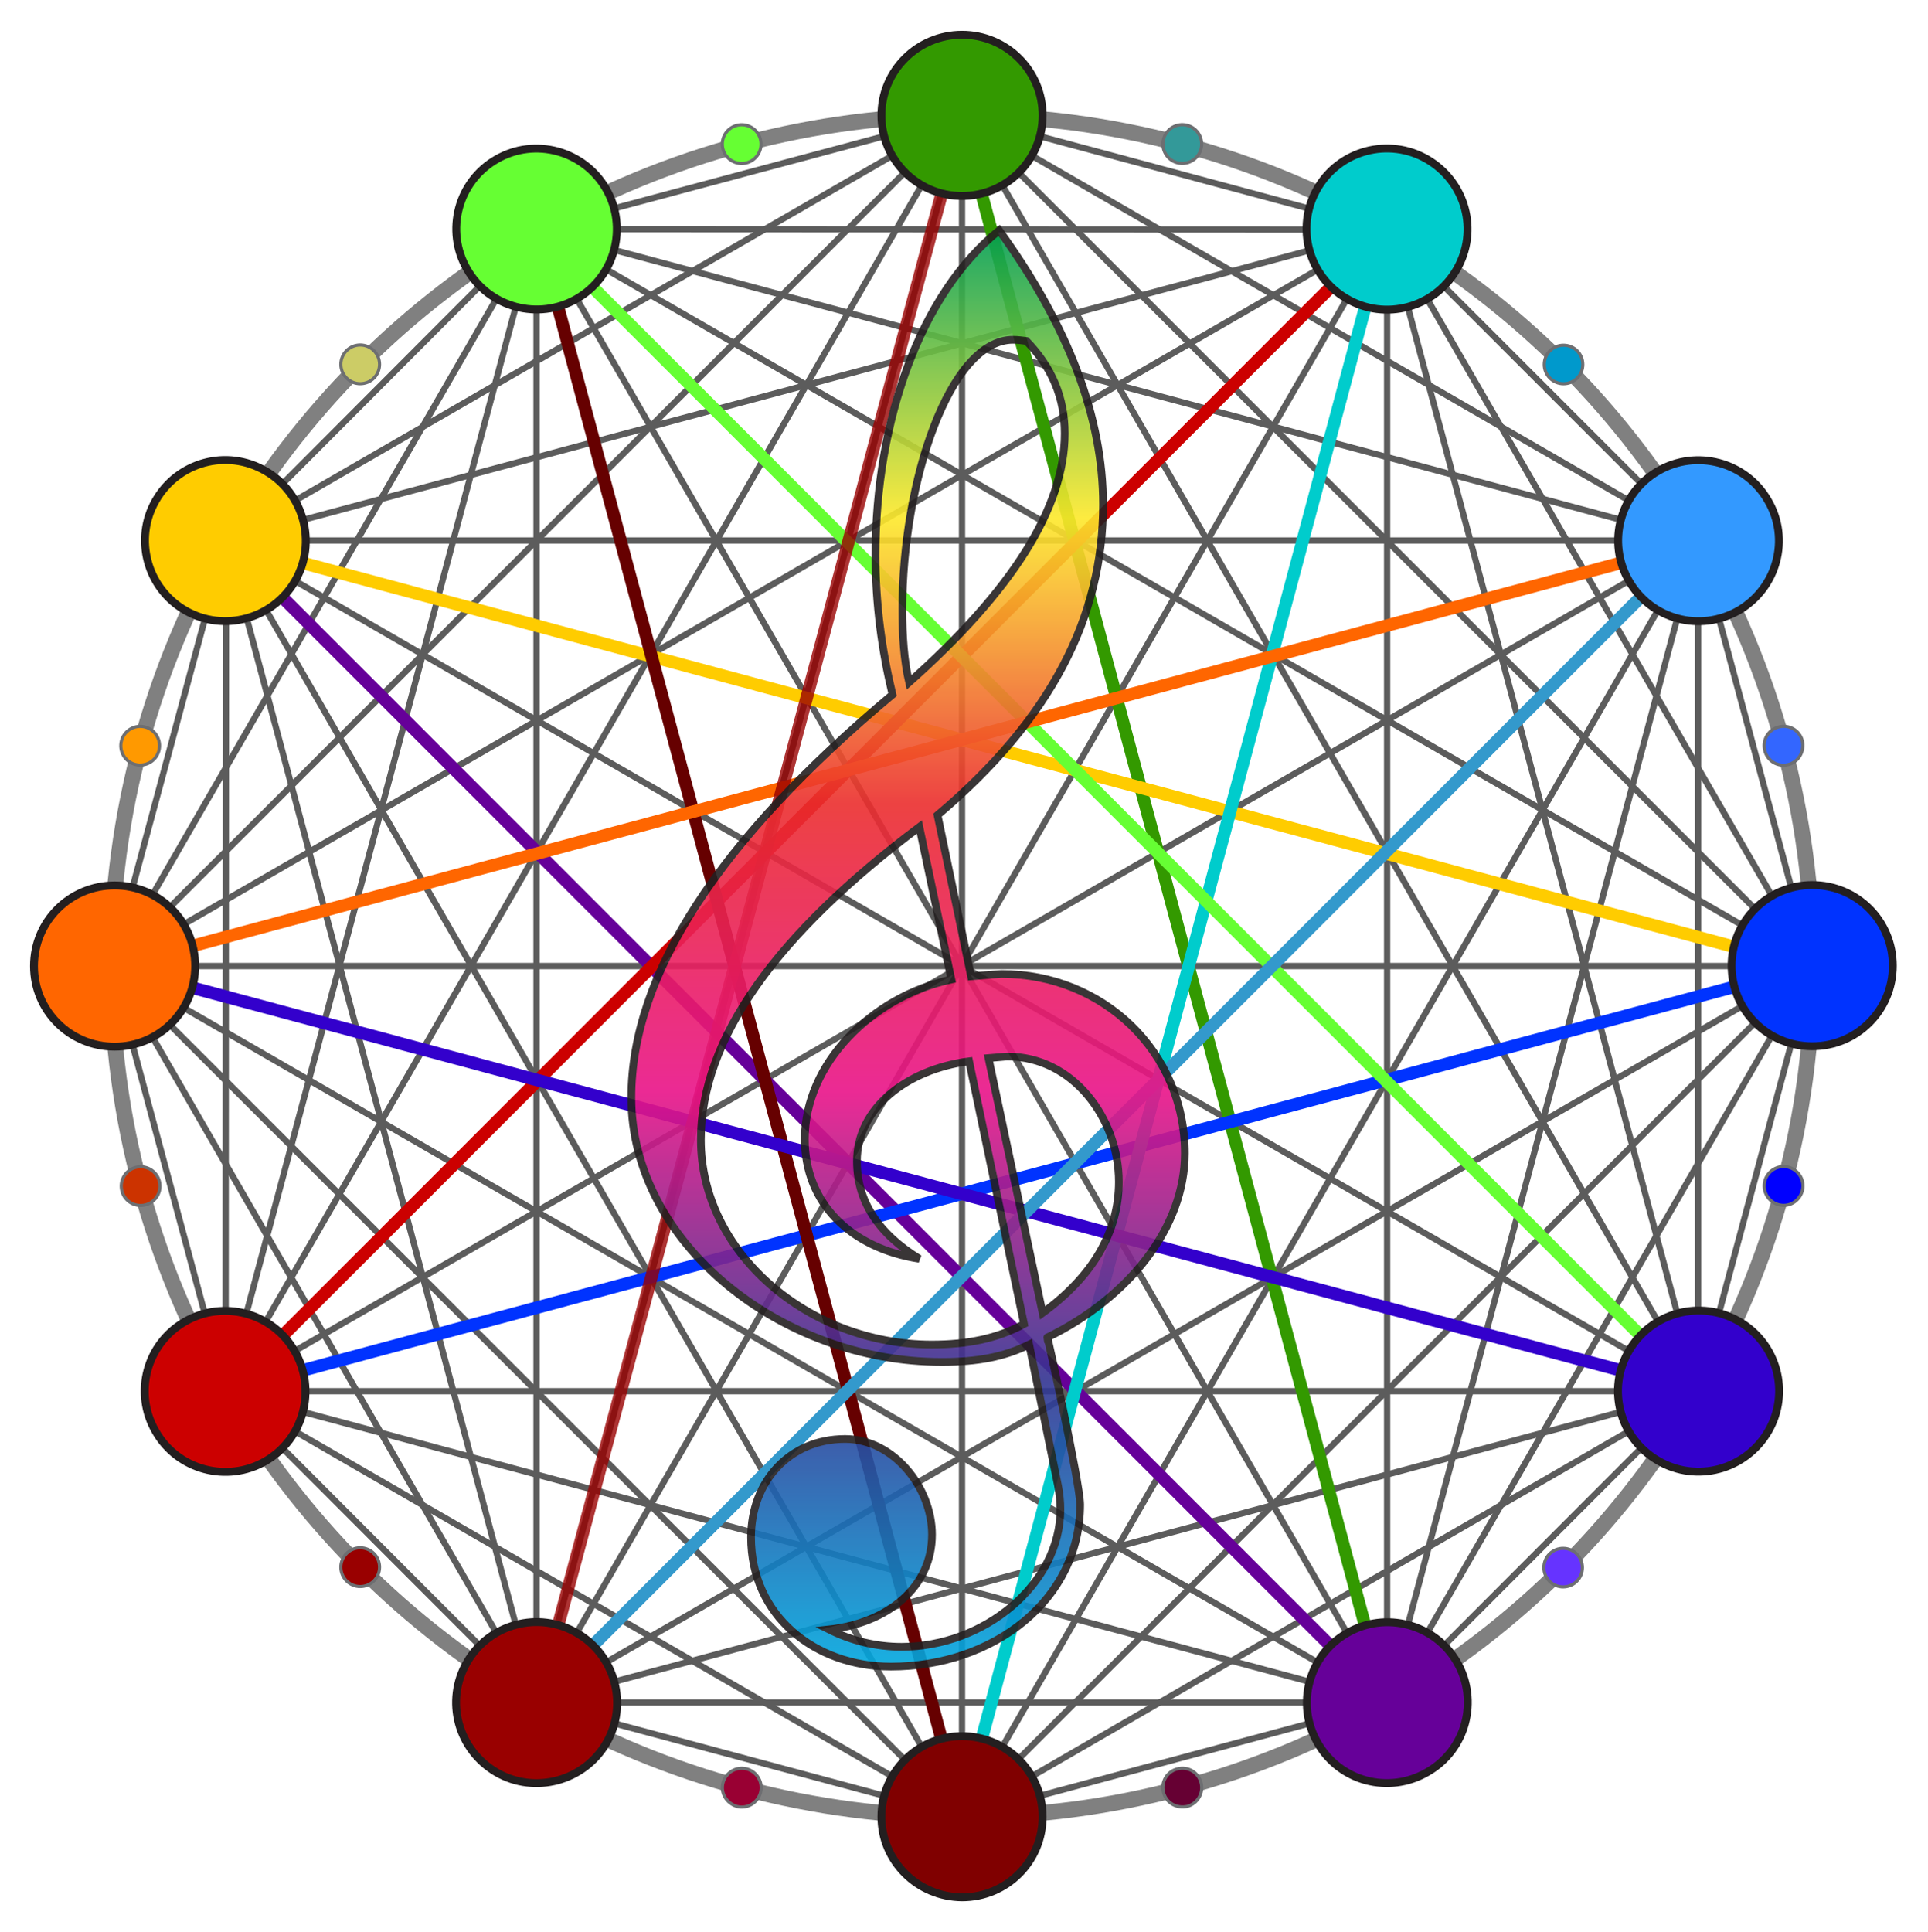 <?xml version="1.0" encoding="utf-8"?>
<!-- Generator: Adobe Illustrator 21.0.2, SVG Export Plug-In . SVG Version: 6.00 Build 0)  -->
<svg version="1.1" xmlns="http://www.w3.org/2000/svg" xmlns:xlink="http://www.w3.org/1999/xlink" x="0px" y="0px"
	 viewBox="0 0 488 489" style="enable-background:new 0 0 488 489;" xml:space="preserve">
<style type="text/css">
	.st0{fill:none;stroke:#5C5C5C;stroke-width:1.59;stroke-linecap:round;stroke-linejoin:round;}
	.st1{fill:none;stroke:#808080;stroke-width:3.997;stroke-linejoin:round;}
	.st2{fill:none;stroke:#339900;stroke-width:3.179;stroke-linecap:round;stroke-linejoin:round;}
	.st3{fill:none;stroke:#660099;stroke-width:3.179;stroke-linecap:round;stroke-linejoin:round;}
	.st4{fill:none;stroke:#FFCC00;stroke-width:3.179;stroke-linecap:round;stroke-linejoin:round;}
	.st5{fill:none;stroke:#0033FF;stroke-width:3.179;stroke-linecap:round;stroke-linejoin:round;}
	.st6{fill:none;stroke:#CC0000;stroke-width:3.179;stroke-linecap:round;stroke-linejoin:round;}
	.st7{fill:none;stroke:#00CCCC;stroke-width:3.179;stroke-linecap:round;stroke-linejoin:round;}
	.st8{fill:none;stroke:#660000;stroke-width:3.179;stroke-linecap:round;stroke-linejoin:round;}
	.st9{fill:none;stroke:#66FF33;stroke-width:3.179;stroke-linecap:round;stroke-linejoin:round;}
	.st10{fill:none;stroke:#3300CC;stroke-width:3.179;stroke-linecap:round;stroke-linejoin:round;}
	.st11{fill:none;stroke:#FF6600;stroke-width:3.179;stroke-linecap:round;stroke-linejoin:round;}
	.st12{fill:none;stroke:#3399CC;stroke-width:3.179;stroke-linecap:round;stroke-linejoin:round;}
	.st13{opacity:0.8;}
	.st14{fill:none;stroke:#990000;stroke-width:3.179;stroke-linecap:round;stroke-linejoin:round;}
	.st15{fill:#66FF33;stroke:#231F20;stroke-width:1.998;}
	.st16{fill:#FFCC00;stroke:#231F20;stroke-width:1.998;}
	.st17{fill:#FF6600;stroke:#231F20;stroke-width:1.998;}
	.st18{fill:#CC0000;stroke:#231F20;stroke-width:1.998;}
	.st19{fill:#990000;stroke:#231F20;stroke-width:1.998;}
	.st20{fill:#800000;stroke:#231F20;stroke-width:1.998;}
	.st21{fill:#660099;stroke:#231F20;stroke-width:1.998;}
	.st22{fill:#3300CC;stroke:#231F20;stroke-width:1.998;}
	.st23{fill:#0033FF;stroke:#231F20;stroke-width:1.998;}
	.st24{fill:#3399FF;stroke:#231F20;stroke-width:1.998;}
	.st25{fill:#00CCCC;stroke:#231F20;stroke-width:1.998;}
	.st26{fill:#339900;stroke:#231F20;stroke-width:1.998;}
	.st27{fill:#66FF33;stroke:#6D6E71;stroke-width:0.799;}
	.st28{fill:#CCCC66;stroke:#6D6E71;stroke-width:0.799;}
	.st29{fill:#FF9900;stroke:#6D6E71;stroke-width:0.799;}
	.st30{fill:#CC3300;stroke:#6D6E71;stroke-width:0.799;}
	.st31{fill:#990000;stroke:#6D6E71;stroke-width:0.799;}
	.st32{fill:#990033;stroke:#6D6E71;stroke-width:0.799;}
	.st33{fill:#660033;stroke:#6D6E71;stroke-width:0.799;}
	.st34{fill:#6633FF;stroke:#6D6E71;stroke-width:0.799;}
	.st35{fill:#0000FF;stroke:#6D6E71;stroke-width:0.799;}
	.st36{fill:#3366FF;stroke:#6D6E71;stroke-width:0.799;}
	.st37{fill:#0099CC;stroke:#6D6E71;stroke-width:0.799;}
	.st38{fill:#339999;stroke:#6D6E71;stroke-width:0.799;}
	.st39{opacity:0.9;}
	.st40{fill:url(#SVGID_1_);stroke:#231F20;stroke-width:1.948;}
</style>
<g id="Layer_1">
</g>
<g id="Layer_2">
</g>
<g id="Dodecagram_1_">
	<g>
		<circle class="st0" cx="243.5" cy="244.5" r="215.3"/>
		<polygon class="st0" points="243.5,29.2 135.8,430.9 429.8,136.8 28.2,244.5 429.8,352.1 135.8,58 243.5,459.8 351.1,58.1 
			57.1,352.1 458.7,244.4 57.2,136.8 351.1,430.9 		"/>
		<polygon class="st0" points="243.5,459.8 135.8,430.9 57.1,352.1 28.2,244.5 57.2,136.8 135.8,58 243.5,29.2 351.1,58.1 
			429.8,136.8 458.7,244.4 429.8,352.1 351.1,430.9 		"/>
		<line class="st0" x1="243.5" y1="29.2" x2="243.5" y2="459.8"/>
		<line class="st0" x1="135.8" y1="58" x2="351.1" y2="430.9"/>
		<line class="st0" x1="57" y1="136.8" x2="429.9" y2="352.1"/>
		<line class="st0" x1="351.1" y1="58" x2="135.8" y2="430.9"/>
		<line class="st0" x1="429.9" y1="136.8" x2="57" y2="352.1"/>
		<line class="st0" x1="28.1" y1="244.5" x2="458.8" y2="244.5"/>
		
			<rect x="91.2" y="92.2" transform="matrix(0.707 -0.707 0.707 0.707 -101.551 243.793)" class="st0" width="304.5" height="304.4"/>
		<polygon class="st0" points="351.1,58.1 429.8,352.1 135.8,430.9 57.2,136.8 		"/>
		<polygon class="st0" points="429.8,136.8 351.1,430.9 57.1,352.1 135.8,58 		"/>
		<polygon class="st0" points="57.2,136.8 57.1,352.1 429.8,352.1 429.8,136.8 		"/>
		<polygon class="st0" points="351.1,430.9 351.1,58.1 135.8,58 135.8,430.9 		"/>
		<polygon class="st0" points="458.7,244.4 135.8,58 28.2,244.5 351.1,430.9 		"/>
		<polygon class="st0" points="135.8,430.9 458.7,244.4 351.1,58.1 28.2,244.5 		"/>
		<polygon class="st0" points="429.8,352.1 243.5,29.2 57.2,136.8 243.5,459.8 		"/>
		<polygon class="st0" points="243.5,459.8 429.8,136.8 243.5,29.2 57.1,352.1 		"/>
	</g>
</g>
<g id="Circle_1_">
	<circle class="st1" cx="243.5" cy="244.5" r="215.3"/>
</g>
<g id="Circle_of_Fifths_1_">
	<g id="_x35_-0">
		<line class="st2" x1="350.6" y1="430.4" x2="243.4" y2="30.2"/>
	</g>
	<g id="_x31_0-5">
		<line class="st3" x1="57.7" y1="137.4" x2="350.6" y2="430.4"/>
	</g>
	<g id="_x33_-10">
		<line class="st4" x1="457.8" y1="244.7" x2="57.7" y2="137.4"/>
	</g>
	<g id="_x38_-3">
		<line class="st5" x1="57.7" y1="351.9" x2="457.8" y2="244.7"/>
	</g>
	<g id="_x31_-8">
		<line class="st6" x1="350.6" y1="58.9" x2="57.7" y2="351.9"/>
	</g>
	<g id="_x36_-1">
		<line class="st7" x1="243.4" y1="459.1" x2="350.6" y2="58.9"/>
	</g>
	<g id="_x31_1-6">
		<line class="st8" x1="136.2" y1="58.9" x2="243.4" y2="459.1"/>
	</g>
	<g id="_x34_-11">
		<line class="st9" x1="429.1" y1="351.9" x2="136.2" y2="58.9"/>
	</g>
	<g id="_x39_-4">
		<line class="st10" x1="29" y1="244.7" x2="429.1" y2="351.9"/>
	</g>
	<g id="_x32_-9">
		<line class="st11" x1="429.1" y1="137.4" x2="29" y2="244.7"/>
	</g>
	<g id="_x37_-2">
		<line id="Dodecagram_2_" class="st12" x1="136.2" y1="430.3" x2="429" y2="137.4"/>
	</g>
	<g id="_x30_-7" class="st13">
		<line class="st14" x1="243.4" y1="30.2" x2="136.2" y2="430.3"/>
	</g>
</g>
<g id="Notes_1_">
	<path class="st15" d="M153.4,47.8c5.6,9.7,2.3,22.2-7.4,27.8c-9.7,5.6-22.2,2.3-27.8-7.5c-5.6-9.7-2.3-22.2,7.5-27.8
		C135.4,34.7,147.8,38.1,153.4,47.8z"/>
	<path class="st16" d="M67.2,119.2c9.7,5.6,13.1,18.1,7.5,27.8c-5.6,9.7-18.1,13.1-27.8,7.5c-9.7-5.6-13.1-18.1-7.5-27.8
		C45,116.9,57.4,113.5,67.2,119.2z"/>
	<path class="st17" d="M29,224.1c11.3,0,20.4,9.1,20.4,20.4c0,11.2-9.1,20.4-20.4,20.4c-11.3,0-20.4-9.1-20.4-20.4
		C8.6,233.2,17.7,224.1,29,224.1z"/>
	<path class="st18" d="M46.8,334.5c9.7-5.6,22.2-2.3,27.8,7.5c5.6,9.7,2.3,22.2-7.4,27.8c-9.7,5.6-22.2,2.3-27.8-7.5
		C33.7,352.5,37.1,340.1,46.8,334.5z"/>
	<path class="st19" d="M118.2,420.7c5.6-9.7,18.1-13.1,27.8-7.4c9.7,5.6,13.1,18.1,7.5,27.8c-5.6,9.7-18.1,13.1-27.8,7.5
		C115.9,442.9,112.5,430.5,118.2,420.7z"/>
	<path class="st20" d="M223.1,459.8c0-11.2,9.1-20.4,20.4-20.4c11.2,0,20.4,9.1,20.4,20.4c0,11.3-9.1,20.4-20.4,20.4
		C232.2,480.1,223.1,471,223.1,459.8z"/>
	<path class="st21" d="M333.5,441.1c-5.6-9.7-2.3-22.2,7.5-27.8c9.7-5.6,22.2-2.3,27.8,7.4c5.6,9.7,2.3,22.2-7.5,27.8
		C351.5,454.2,339.1,450.9,333.5,441.1z"/>
	<path class="st22" d="M419.7,369.7c-9.7-5.6-13.1-18.1-7.4-27.8c5.6-9.7,18.1-13.1,27.8-7.5c9.8,5.6,13.1,18.1,7.5,27.8
		C441.9,372,429.5,375.4,419.7,369.7z"/>
	<path class="st23" d="M458.7,264.8c-11.3,0-20.4-9.1-20.4-20.4c0-11.2,9.1-20.4,20.4-20.4c11.3,0,20.4,9.1,20.4,20.4
		C479.1,255.7,470,264.8,458.7,264.8z"/>
	<path class="st24" d="M440.1,154.5c-9.8,5.6-22.2,2.3-27.8-7.5c-5.6-9.7-2.3-22.2,7.4-27.8c9.7-5.6,22.2-2.3,27.8,7.5
		C453.2,136.4,449.8,148.8,440.1,154.5z"/>
	<path class="st25" d="M368.7,68.2c-5.6,9.7-18.1,13.1-27.8,7.4c-9.7-5.6-13.1-18.1-7.5-27.8c5.6-9.8,18.1-13.1,27.8-7.5
		C371,46,374.4,58.4,368.7,68.2z"/>
	<circle class="st26" cx="243.5" cy="29.2" r="20.4"/>
</g>
<g id="Intermediates_1_">
	<ellipse transform="matrix(0.966 -0.259 0.259 0.966 -3.049 49.83)" class="st27" cx="187.7" cy="36.5" rx="4.9" ry="4.9"/>
	<ellipse transform="matrix(0.707 -0.707 0.707 0.707 -38.492 91.51)" class="st28" cx="91.2" cy="92.2" rx="4.9" ry="4.9"/>
	
		<ellipse transform="matrix(0.259 -0.966 0.966 0.259 -156.003 174.16)" class="st29" cx="35.5" cy="188.7" rx="4.9" ry="4.9"/>
	<ellipse transform="matrix(0.966 -0.259 0.259 0.966 -76.455 19.4)" class="st30" cx="35.5" cy="300.2" rx="4.9" ry="4.9"/>
	
		<ellipse transform="matrix(0.707 -0.707 0.707 0.707 -253.774 180.649)" class="st31" cx="91.2" cy="396.7" rx="4.9" ry="4.9"/>
	<path class="st32" d="M183,451.2c0.7-2.6,3.4-4.2,6-3.5c2.6,0.7,4.2,3.4,3.5,6c-0.7,2.6-3.4,4.2-6,3.5
		C183.9,456.4,182.3,453.8,183,451.2z"/>
	<path class="st33" d="M294.5,453.7c-0.7-2.6,0.8-5.3,3.5-6c2.6-0.7,5.3,0.8,6,3.5c0.7,2.6-0.9,5.3-3.5,6
		C297.8,457.8,295.2,456.3,294.5,453.7z"/>
	<path class="st34" d="M392.2,400.2c-1.9-1.9-1.9-5,0-6.9c1.9-1.9,5-1.9,6.9,0c1.9,1.9,1.9,5,0,6.9
		C397.2,402.1,394.1,402.1,392.2,400.2z"/>
	<path class="st35" d="M450.2,304.9c-2.6-0.7-4.2-3.4-3.5-6c0.7-2.6,3.4-4.2,6-3.5c2.6,0.7,4.2,3.4,3.5,6
		C455.4,304.1,452.8,305.6,450.2,304.9z"/>
	<path class="st36" d="M452.7,193.5c-2.6,0.7-5.3-0.8-6-3.5c-0.7-2.6,0.8-5.3,3.5-6c2.6-0.7,5.3,0.8,6,3.5
		C456.8,190.1,455.3,192.8,452.7,193.5z"/>
	<path class="st37" d="M399.2,95.7c-1.9,1.9-5,1.9-6.9,0c-1.9-1.9-1.9-5,0-6.9c1.9-1.9,5-1.9,6.9,0
		C401.1,90.7,401.1,93.8,399.2,95.7z"/>
	
		<ellipse transform="matrix(0.259 -0.966 0.966 0.259 186.494 316.029)" class="st38" cx="299.2" cy="36.5" rx="4.9" ry="4.9"/>
</g>
<g id="Music_1_">
	<g class="st39">
		<linearGradient id="SVGID_1_" gradientUnits="userSpaceOnUse" x1="229.791" y1="421.8" x2="229.791" y2="58.362">
			<stop  offset="0" style="stop-color:#00A8DE"/>
			<stop  offset="0.2" style="stop-color:#333391"/>
			<stop  offset="0.4" style="stop-color:#E91388"/>
			<stop  offset="0.6" style="stop-color:#EB2D2E"/>
			<stop  offset="0.8" style="stop-color:#FDE92B"/>
			<stop  offset="1" style="stop-color:#009E54"/>
		</linearGradient>
		<path class="st40" d="M238.4,344.7c-41,0-78.6-30.3-78.6-66.9c0-31.1,22-65.1,66.1-102c-2.7-11.2-4.3-23-4.3-35.2
			c0-34.2,11.4-66.3,31.3-82.3c17.6,24.3,26.3,47.5,26.3,69.4c0,28.4-13.1,54.3-41.9,78.6l8.5,40.8c4.6-0.4,7.3-0.6,7.7-0.6
			c25.7,0,46.4,19.7,46.4,45.4c0,18.7-14.1,36.5-34.8,46.6c-0.2-1.4,8.3,36.9,8.3,42.3c0,24.2-22,41-47.9,41
			c-19.3,0-35.4-12.9-35.4-32.7c0-14.1,9.7-24.9,23.8-24.9c12.4,0,22,12.4,22,24.2c0,13.3-11.2,22.4-26.1,24
			c5.8,2.9,12,4.4,18.4,4.4c20.9,0,40.2-15.8,40.2-34.8c0-1.9-0.2-3.9-0.6-6l-7.3-35.7C254.2,343.4,247.5,344.7,238.4,344.7z
			 M216.9,293.9c0,9.9,5.2,18.2,15.8,24.7c-17.4-2.7-29-14.1-29-30.3c0-19.1,17-36.1,37.1-40.4l-8.1-38.6
			c-36.1,27.1-55.3,53.5-55.3,79.2c0,28.4,27.1,51.8,58.4,51.8c9.1,0,16.6-1.5,23.4-5.2l-13.9-66.5
			C229.3,270.7,216.9,280.6,216.9,293.9z M256.4,86c-16,0-28,35.7-28,68.2c0,6.8,0.4,12.9,1.7,18.5c26.1-23.2,39.4-44.2,39.4-63
			c0-9.1-3.3-16.8-9.7-23.4C258.9,86.2,257.7,86,256.4,86z M283.2,299.1c0-16-11.6-31.7-28.2-31.7c-0.6,0-2.1,0.2-4.8,0.4l13.7,64.5
			C276.5,323.1,283.2,311.9,283.2,299.1z"/>
	</g>
</g>
</svg>

